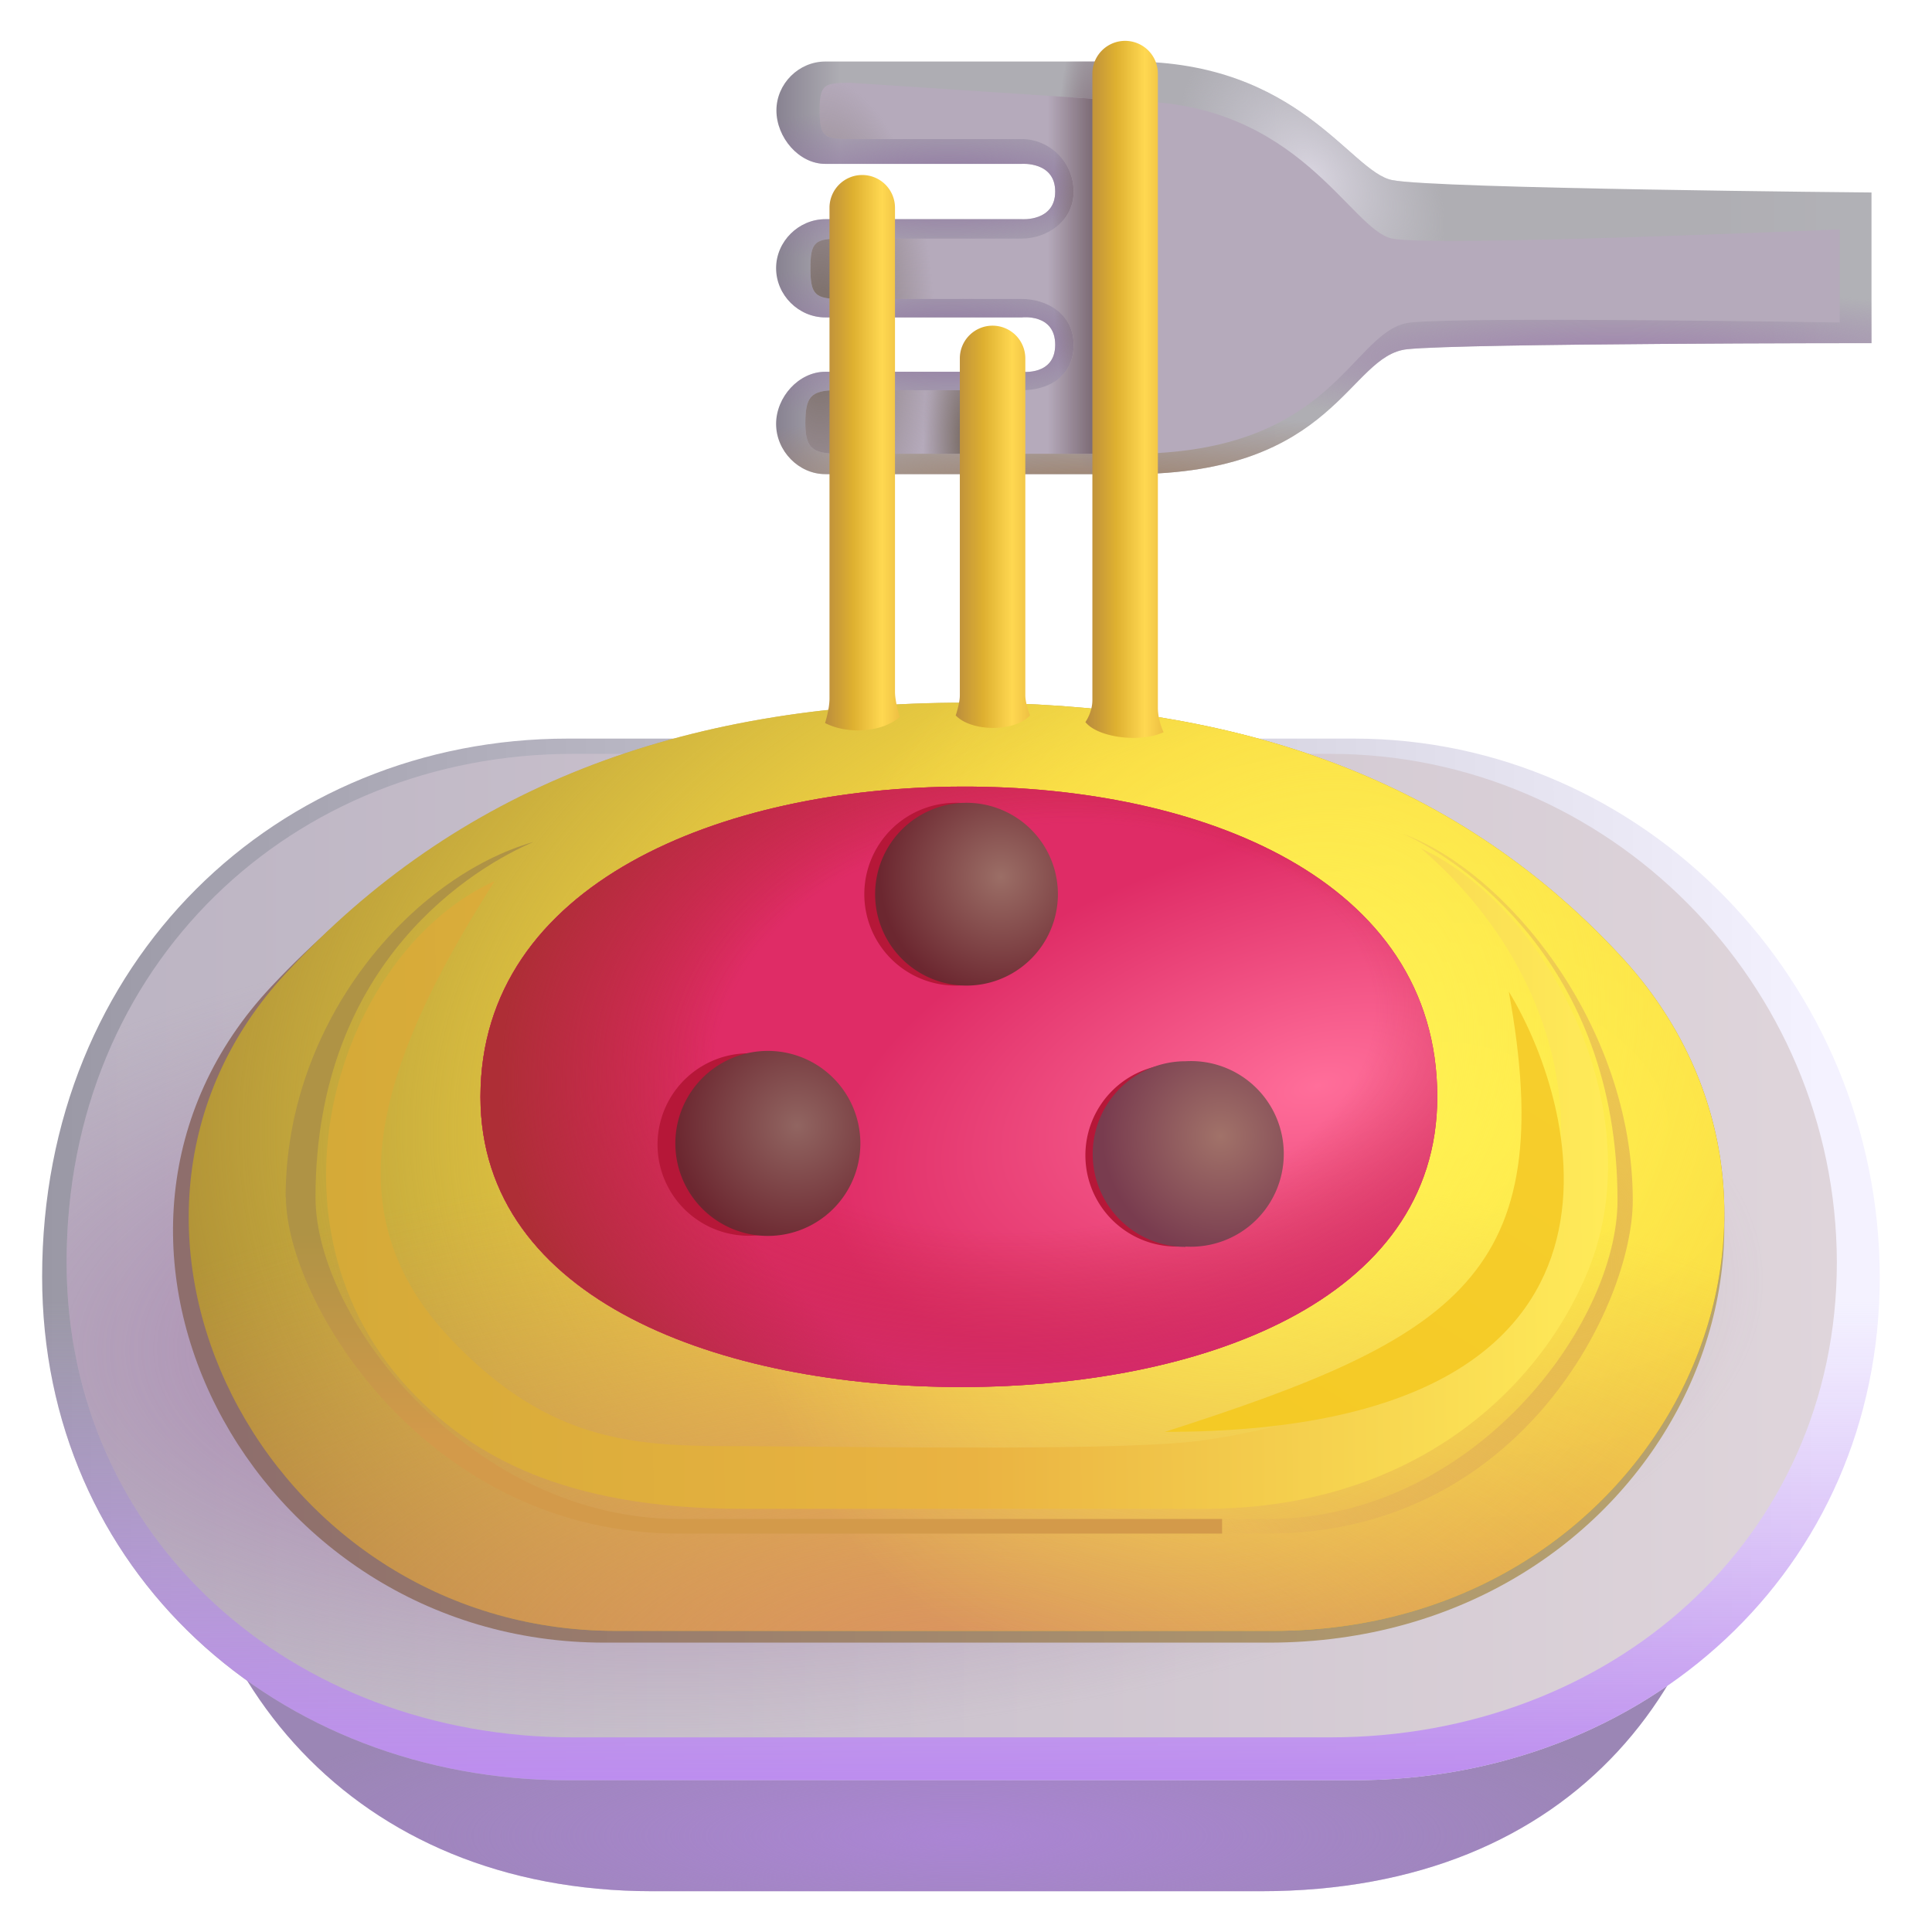 <?xml version="1.0"?>
<svg width="2063.37" height="2063.37" xmlns="http://www.w3.org/2000/svg" xmlns:svg="http://www.w3.org/2000/svg" xmlns:xlink="http://www.w3.org/1999/xlink" data-name="Modo de aislamiento">
 <defs>
  <style>.cls-1{fill:#e4ac4b;}.cls-2{opacity:0.3;}.cls-3{fill:#5d1e4e;}.cls-4{fill:#f1cc30;}.cls-5{opacity:0.65;}.cls-6{fill:#fff;}.cls-7{fill:#cb1e27;}.cls-8{fill:#a01c27;}.cls-9{fill:#e8c352;}.cls-10{fill:#7dc562;}.cls-11{fill:#592047;}.cls-12{fill:#582147;}.cls-13{fill:#d59654;}.cls-14{fill:#5e1e4e;}</style>
  <symbol height="66" id="svg_223" viewBox="0 0 66 66" width="66" xmlns="http://www.w3.org/2000/svg">
   <path d="m61.68,8.25s-13.76,-0.12 -15.08,-0.39c-1.32,-0.26 -2.93,-3.73 -8.22,-3.73l-9.61,0c-0.84,0 -1.54,0.7 -1.54,1.54s0.7,1.68 1.54,1.68l6.18,0s1.05,-0.08 1.05,0.87c0,0.95 -1.05,0.87 -1.05,0.87l-6.18,0c-0.84,0 -1.55,0.7 -1.55,1.54c0,0.85 0.71,1.55 1.55,1.55l6.18,0s1.05,-0.13 1.05,0.86c0,0.98 -1.05,0.85 -1.05,0.85l-6.18,0c-0.84,0 -1.55,0.8 -1.55,1.64c0,0.85 0.71,1.58 1.55,1.58l9.61,0c6.48,0 6.83,-3.74 8.7,-3.93c1.87,-0.19 14.6,-0.19 14.6,-0.19l0,-4.74z" fill="url(#svg_202)"/>
   <path d="m61.68,8.25s-13.76,-0.12 -15.08,-0.39c-1.32,-0.26 -2.93,-3.73 -8.22,-3.73l-9.61,0c-0.84,0 -1.54,0.7 -1.54,1.54s0.7,1.68 1.54,1.68l6.18,0s1.05,-0.08 1.05,0.87c0,0.95 -1.05,0.87 -1.05,0.87l-6.18,0c-0.84,0 -1.55,0.7 -1.55,1.54c0,0.85 0.71,1.55 1.55,1.55l6.18,0s1.05,-0.13 1.05,0.86c0,0.98 -1.05,0.85 -1.05,0.85l-6.18,0c-0.84,0 -1.55,0.8 -1.55,1.64c0,0.85 0.71,1.58 1.55,1.58l9.61,0c6.48,0 6.83,-3.74 8.7,-3.93c1.87,-0.19 14.6,-0.19 14.6,-0.19l0,-4.74z" fill="url(#svg_222)"/>
   <path d="m61.68,8.25s-13.76,-0.12 -15.08,-0.39c-1.32,-0.26 -2.93,-3.73 -8.22,-3.73l-9.61,0c-0.84,0 -1.54,0.7 -1.54,1.54s0.7,1.68 1.54,1.68l6.18,0s1.05,-0.08 1.05,0.87c0,0.95 -1.05,0.87 -1.05,0.87l-6.18,0c-0.84,0 -1.55,0.7 -1.55,1.54c0,0.85 0.71,1.55 1.55,1.55l6.18,0s1.05,-0.13 1.05,0.86c0,0.98 -1.05,0.85 -1.05,0.85l-6.18,0c-0.84,0 -1.55,0.8 -1.55,1.64c0,0.85 0.71,1.58 1.55,1.58l9.61,0c6.48,0 6.83,-3.74 8.7,-3.93c1.87,-0.19 14.6,-0.19 14.6,-0.19l0,-4.74z" fill="url(#svg_221)"/>
   <path d="m61.68,8.25s-13.76,-0.12 -15.08,-0.39c-1.32,-0.26 -2.93,-3.73 -8.22,-3.73l-9.61,0c-0.84,0 -1.54,0.7 -1.54,1.54s0.7,1.68 1.54,1.68l6.18,0s1.05,-0.08 1.05,0.87c0,0.95 -1.05,0.87 -1.05,0.87l-6.18,0c-0.84,0 -1.55,0.7 -1.55,1.54c0,0.85 0.71,1.55 1.55,1.55l6.18,0s1.05,-0.13 1.05,0.86c0,0.98 -1.05,0.85 -1.05,0.85l-6.18,0c-0.84,0 -1.55,0.8 -1.55,1.64c0,0.85 0.71,1.58 1.55,1.58l9.61,0c6.48,0 6.83,-3.74 8.7,-3.93c1.87,-0.19 14.6,-0.19 14.6,-0.19l0,-4.74z" fill="url(#svg_220)"/>
   <path d="m61.68,8.25s-13.76,-0.12 -15.08,-0.39c-1.32,-0.26 -2.93,-3.73 -8.22,-3.73l-9.61,0c-0.84,0 -1.54,0.7 -1.54,1.54s0.7,1.68 1.54,1.68l6.18,0s1.05,-0.08 1.05,0.87c0,0.95 -1.05,0.87 -1.05,0.87l-6.18,0c-0.84,0 -1.55,0.7 -1.55,1.54c0,0.85 0.71,1.55 1.55,1.55l6.18,0s1.05,-0.13 1.05,0.86c0,0.98 -1.05,0.85 -1.05,0.85l-6.18,0c-0.84,0 -1.55,0.8 -1.55,1.64c0,0.85 0.71,1.58 1.55,1.58l9.61,0c6.48,0 6.83,-3.74 8.7,-3.93c1.87,-0.19 14.6,-0.19 14.6,-0.19l0,-4.74z" fill="url(#svg_219)"/>
   <path d="m61.68,8.25s-13.76,-0.12 -15.08,-0.39c-1.32,-0.26 -2.93,-3.73 -8.22,-3.73l-9.61,0c-0.84,0 -1.54,0.7 -1.54,1.54s0.7,1.68 1.54,1.68l6.18,0s1.05,-0.08 1.05,0.87c0,0.95 -1.05,0.87 -1.05,0.87l-6.18,0c-0.84,0 -1.55,0.7 -1.55,1.54c0,0.85 0.71,1.55 1.55,1.55l6.18,0s1.05,-0.13 1.05,0.86c0,0.98 -1.05,0.85 -1.05,0.85l-6.18,0c-0.84,0 -1.55,0.8 -1.55,1.64c0,0.85 0.71,1.58 1.55,1.58l9.61,0c6.48,0 6.83,-3.74 8.7,-3.93c1.87,-0.19 14.6,-0.19 14.6,-0.19l0,-4.74z" fill="url(#svg_218)"/>
   <path d="m61.68,8.25s-13.76,-0.12 -15.08,-0.39c-1.32,-0.26 -2.93,-3.73 -8.22,-3.73l-9.61,0c-0.84,0 -1.54,0.7 -1.54,1.54s0.7,1.68 1.54,1.68l6.18,0s1.05,-0.08 1.05,0.87c0,0.95 -1.05,0.87 -1.05,0.87l-6.18,0c-0.84,0 -1.55,0.7 -1.55,1.54c0,0.85 0.71,1.55 1.55,1.55l6.18,0s1.05,-0.13 1.05,0.86c0,0.98 -1.05,0.85 -1.05,0.85l-6.18,0c-0.84,0 -1.55,0.8 -1.55,1.64c0,0.85 0.71,1.58 1.55,1.58l9.61,0c6.48,0 6.83,-3.74 8.7,-3.93c1.87,-0.19 14.6,-0.19 14.6,-0.19l0,-4.74z" fill="url(#svg_217)"/>
   <g filter="url(#svg_190)">
    <path d="m60.68,9.41s-12.76,0.56 -14.08,0.29c-1.32,-0.27 -2.93,-4.32 -8.22,-4.32l-8.8,-0.58c-0.84,0 -0.99,0.03 -0.99,0.87c0,0.85 0.15,0.9 0.99,0.9l5.37,0c0.85,0 1.63,0.7 1.63,1.65c0,0.95 -0.86,1.48 -1.63,1.48l-5.66,0c-0.84,0 -0.99,0.09 -0.99,0.93c0,0.85 0.15,0.97 0.99,0.97l5.66,0c0.76,0 1.63,0.45 1.63,1.44c0,0.98 -0.76,1.43 -1.63,1.43l-5.82,0c-0.84,0 -0.99,0.22 -0.99,1.06c0,0.85 0.31,0.94 1.16,0.94l9.08,0c6.48,0 6.93,-3.93 8.8,-4.13c1.87,-0.19 13.5,0 13.5,0l0,-2.93z" fill="#B5AABB"/>
    <path d="m60.68,9.41s-12.76,0.56 -14.08,0.29c-1.32,-0.27 -2.93,-4.32 -8.22,-4.32l-8.8,-0.58c-0.84,0 -0.99,0.03 -0.99,0.87c0,0.85 0.15,0.9 0.99,0.9l5.37,0c0.85,0 1.63,0.7 1.63,1.65c0,0.95 -0.86,1.48 -1.63,1.48l-5.66,0c-0.84,0 -0.99,0.09 -0.99,0.93c0,0.85 0.15,0.97 0.99,0.97l5.66,0c0.76,0 1.63,0.45 1.63,1.44c0,0.98 -0.76,1.43 -1.63,1.43l-5.82,0c-0.84,0 -0.99,0.22 -0.99,1.06c0,0.85 0.31,0.94 1.16,0.94l9.08,0c6.48,0 6.93,-3.93 8.8,-4.13c1.87,-0.19 13.5,0 13.5,0l0,-2.93z" fill="url(#svg_201)"/>
    <path d="m60.68,9.41s-12.76,0.56 -14.08,0.29c-1.32,-0.27 -2.93,-4.32 -8.22,-4.32l-8.8,-0.58c-0.84,0 -0.99,0.03 -0.99,0.87c0,0.85 0.15,0.9 0.99,0.9l5.37,0c0.85,0 1.63,0.7 1.63,1.65c0,0.95 -0.86,1.48 -1.63,1.48l-5.66,0c-0.84,0 -0.99,0.09 -0.99,0.93c0,0.85 0.15,0.97 0.99,0.97l5.66,0c0.76,0 1.63,0.45 1.63,1.44c0,0.98 -0.76,1.43 -1.63,1.43l-5.82,0c-0.84,0 -0.99,0.22 -0.99,1.06c0,0.85 0.31,0.94 1.16,0.94l9.08,0c6.48,0 6.93,-3.93 8.8,-4.13c1.87,-0.19 13.5,0 13.5,0l0,-2.93z" fill="url(#svg_216)"/>
    <path d="m60.68,9.41s-12.76,0.56 -14.08,0.29c-1.32,-0.27 -2.93,-4.32 -8.22,-4.32l-8.8,-0.58c-0.84,0 -0.99,0.03 -0.99,0.87c0,0.85 0.15,0.9 0.99,0.9l5.37,0c0.85,0 1.63,0.7 1.63,1.65c0,0.95 -0.86,1.48 -1.63,1.48l-5.66,0c-0.84,0 -0.99,0.09 -0.99,0.93c0,0.85 0.15,0.97 0.99,0.97l5.66,0c0.76,0 1.63,0.45 1.63,1.44c0,0.98 -0.76,1.43 -1.63,1.43l-5.82,0c-0.84,0 -0.99,0.22 -0.99,1.06c0,0.85 0.31,0.94 1.16,0.94l9.08,0c6.48,0 6.93,-3.93 8.8,-4.13c1.87,-0.19 13.5,0 13.5,0l0,-2.93z" fill="url(#svg_215)"/>
   </g>
   <path d="m42.47,61.69l-19.14,0c-9.41,0 -15.02,-6.72 -15.02,-15.02l0,-5.94l49.17,0l0,5.94c0,8.3 -5.08,15.02 -15.01,15.02z" fill="#9B86B5"/>
   <path d="m42.47,61.69l-19.14,0c-9.41,0 -15.02,-6.72 -15.02,-15.02l0,-5.94l49.17,0l0,5.94c0,8.3 -5.08,15.02 -15.01,15.02z" fill="url(#svg_214)"/>
   <path d="m45.4,25.43l-24.73,0c-9.14,0 -16.54,6.99 -16.54,16.93c0,9.26 7.4,15.84 16.54,15.84l24.73,0c9.13,0 16.54,-6.58 16.54,-15.84c-0.02,-9.27 -7.43,-16.93 -16.54,-16.93z" fill="url(#svg_200)"/>
   <path d="m45.4,25.43l-24.73,0c-9.14,0 -16.54,6.99 -16.54,16.93c0,9.26 7.4,15.84 16.54,15.84l24.73,0c9.13,0 16.54,-6.58 16.54,-15.84c-0.02,-9.27 -7.43,-16.93 -16.54,-16.93z" fill="url(#svg_199)"/>
   <g filter="url(#svg_189)">
    <path d="m44.65,25.91l-23.82,0c-8.8,0 -15.93,6.6 -15.93,15.99c0,8.74 7.13,14.95 15.93,14.95l23.82,0c8.8,0 15.94,-6.21 15.94,-14.95c-0.02,-8.75 -7.16,-15.99 -15.94,-15.99z" fill="url(#svg_198)"/>
    <path d="m44.65,25.91l-23.82,0c-8.8,0 -15.93,6.6 -15.93,15.99c0,8.74 7.13,14.95 15.93,14.95l23.82,0c8.8,0 15.94,-6.21 15.94,-14.95c-0.02,-8.75 -7.16,-15.99 -15.94,-15.99z" fill="url(#svg_213)"/>
   </g>
   <g filter="url(#svg_188)">
    <path d="m32.97,24.75c-9.13,0 -16.21,2.7 -21.63,8.48c-7.34,7.82 -0.72,20.64 10.48,20.64l20.9,0c12.24,0 18.67,-13.05 11.03,-21.18c-5.43,-5.79 -12.59,-7.94 -20.78,-7.94" fill="url(#svg_197)"/>
   </g>
   <path d="m33.21,24.3c-9.04,0 -16.05,2.71 -21.41,8.51c-7.26,7.83 -0.71,20.69 10.37,20.69l20.69,0c12.12,0 18.49,-13.09 10.92,-21.24c-5.38,-5.8 -12.47,-7.96 -20.58,-7.96l0.01,0z" fill="#AD8E36"/>
   <path d="m33.21,24.3c-9.04,0 -16.05,2.71 -21.41,8.51c-7.26,7.83 -0.71,20.69 10.37,20.69l20.69,0c12.12,0 18.49,-13.09 10.92,-21.24c-5.38,-5.8 -12.47,-7.96 -20.58,-7.96l0.01,0z" fill="url(#svg_212)"/>
   <path d="m33.21,24.3c-9.04,0 -16.05,2.71 -21.41,8.51c-7.26,7.83 -0.71,20.69 10.37,20.69l20.69,0c12.12,0 18.49,-13.09 10.92,-21.24c-5.38,-5.8 -12.47,-7.96 -20.58,-7.96l0.01,0z" fill="url(#svg_211)"/>
   <path d="m33.21,24.3c-9.04,0 -16.05,2.71 -21.41,8.51c-7.26,7.83 -0.71,20.69 10.37,20.69l20.69,0c12.12,0 18.49,-13.09 10.92,-21.24c-5.38,-5.8 -12.47,-7.96 -20.58,-7.96l0.01,0z" fill="url(#svg_210)"/>
   <g filter="url(#svg_187)">
    <path d="m47.5,28.88c3.42,2.91 5.71,7.79 3.61,12.82c-0.88,2.11 -4.35,4.92 -10.41,5.8c-2.38,0.35 -10.16,0.21 -14.56,0.19c-3.23,0 -6.01,-0.03 -9.19,-3.41c-3.61,-3.84 -2.42,-8.38 1.42,-14.37c-4.93,2.22 -7.74,10.89 -2.48,16.21c1.76,1.78 4.54,3.54 10.25,3.54l14.56,0c6.32,0 10.43,-3.52 12.06,-7.48c2.08,-5.08 -1.31,-11.49 -5.26,-13.3z" fill="url(#svg_196)"/>
   </g>
   <path d="m17.92,36.7c0,6.41 7.59,9.13 15.14,9.13c7.5,-0.01 14.96,-2.69 14.96,-9.13c0,-6.86 -7.46,-9.78 -14.96,-9.76c-7.55,0.02 -15.14,3.04 -15.14,9.76z" fill="#BF2B3B"/>
   <path d="m17.92,36.7c0,6.41 7.59,9.13 15.14,9.13c7.5,-0.01 14.96,-2.69 14.96,-9.13c0,-6.86 -7.46,-9.78 -14.96,-9.76c-7.55,0.02 -15.14,3.04 -15.14,9.76z" fill="url(#svg_209)"/>
   <path d="m17.92,36.7c0,6.41 7.59,9.13 15.14,9.13c7.5,-0.01 14.96,-2.69 14.96,-9.13c0,-6.86 -7.46,-9.78 -14.96,-9.76c-7.55,0.02 -15.14,3.04 -15.14,9.76z" fill="url(#svg_208)"/>
   <path d="m17.92,36.7c0,6.41 7.59,9.13 15.14,9.13c7.5,-0.01 14.96,-2.69 14.96,-9.13c0,-6.86 -7.46,-9.78 -14.96,-9.76c-7.55,0.02 -15.14,3.04 -15.14,9.76z" fill="url(#svg_207)"/>
   <g filter="url(#svg_186)">
    <path d="m26.36,41.07a2.87,2.87 0 1 0 0,-5.74a2.87,2.87 0 0 0 0,5.74z" fill="#B61738"/>
   </g>
   <g filter="url(#svg_185)">
    <path d="m39.82,41.41a2.87,2.87 0 1 0 0,-5.74a2.87,2.87 0 0 0 0,5.74z" fill="#B61738"/>
   </g>
   <path d="m26.79,41.07a2.91,2.91 0 1 0 0,-5.81a2.91,2.91 0 0 0 0,5.81z" fill="url(#svg_206)"/>
   <g filter="url(#svg_184)">
    <path d="m32.87,33.2a2.87,2.87 0 1 0 0,-5.75a2.87,2.87 0 0 0 0,5.75z" fill="#B61738"/>
   </g>
   <path d="m33.21,33.2a2.87,2.87 0 1 0 0,-5.75a2.87,2.87 0 0 0 0,5.75z" fill="url(#svg_205)"/>
   <path d="m40.1,41.41a2.92,2.92 0 1 0 0,-5.83a2.92,2.92 0 0 0 0,5.84l0,-0.01z" fill="url(#svg_204)"/>
   <g filter="url(#svg_183)">
    <path d="m50.27,33.39c2.32,3.8 4.85,13.85 -10.82,13.85c9.2,-2.95 12.44,-4.96 10.82,-13.85z" fill="url(#svg_195)"/>
   </g>
   <g filter="url(#svg_182)">
    <path d="m54.17,39.96c0,-5.55 -4.02,-10.38 -7.25,-11.54c1.76,0.76 6.77,4.06 6.77,11.54c0,3.9 -4.53,10.02 -11.01,10.02l-17.08,0l0,0.46l17.08,0c8,0 11.49,-7.25 11.49,-10.48z" fill="url(#svg_203)"/>
   </g>
   <g filter="url(#svg_181)">
    <path d="m11.79,39.86c0,-5.55 3.97,-10.08 7.8,-11.18c-1.76,0.75 -6.86,3.7 -6.86,11.18c0,3.9 4.96,10.12 11.44,10.12l17.08,0l0,0.46l-17.08,0c-7.99,0 -12.37,-7.35 -12.37,-10.58l-0.01,0z" fill="url(#svg_194)"/>
   </g>
   <path clip-rule="evenodd" d="m29.93,7.7a1.03,1.03 0 0 1 1.03,1.03l0,15.23c0,0.31 0.15,0.79 0.15,0.79c-0.54,0.48 -1.63,0.56 -2.35,0.19c0,0 0.14,-0.43 0.14,-0.77l0,-15.44a1.03,1.03 0 0 1 1.03,-1.03z" fill="url(#svg_193)" fill-rule="evenodd"/>
   <path clip-rule="evenodd" d="m34.03,12.44a1.03,1.03 0 0 1 1.03,1.03l0,10.6c0,0.26 0.15,0.63 0.15,0.63c-0.49,0.53 -1.85,0.52 -2.34,0c0,0 0.13,-0.37 0.13,-0.63l0,-10.6a1.03,1.03 0 0 1 1.03,-1.03z" fill="url(#svg_192)" fill-rule="evenodd"/>
   <path clip-rule="evenodd" d="m38.2,3.48a1.03,1.03 0 0 1 1.03,1.03l0,19.95c0,0.4 0.18,0.77 0.18,0.77c-0.74,0.34 -2.07,0.17 -2.46,-0.32c0,0 0.22,-0.3 0.22,-0.69l0,-19.71a1.03,1.03 0 0 1 1.03,-1.03z" fill="url(#svg_191)" fill-rule="evenodd"/>
   <defs>
    <radialGradient cx="0" cy="0" gradientTransform="rotate(49.16 13.658 52.026) scale(5.027 3.414)" gradientUnits="userSpaceOnUse" id="svg_222" r="1">
     <stop stop-color="#D8D4DF"/>
     <stop offset="1" stop-color="#CECBD6" stop-opacity="0"/>
    </radialGradient>
    <radialGradient cx="0" cy="0" gradientTransform="matrix(0 2.127 -14.824 0 53.561 13.406)" gradientUnits="userSpaceOnUse" id="svg_221" r="1">
     <stop stop-color="#9F83AD"/>
     <stop offset="1" stop-color="#9F82AD" stop-opacity="0"/>
    </radialGradient>
    <radialGradient cx="0" cy="0" gradientTransform="matrix(0 2.562 -9.675 0 32.614 8.056)" gradientUnits="userSpaceOnUse" id="svg_220" r="1">
     <stop stop-color="#8E74A0"/>
     <stop offset="1" stop-color="#8F74A2" stop-opacity="0"/>
    </radialGradient>
    <radialGradient cx="0" cy="0" gradientTransform="matrix(0 2.578 -9.736 0 32.614 12.955)" gradientUnits="userSpaceOnUse" id="svg_219" r="1">
     <stop stop-color="#8E74A0"/>
     <stop offset="1" stop-color="#8F74A2" stop-opacity="0"/>
    </radialGradient>
    <radialGradient cx="0" cy="0" gradientTransform="matrix(0 3.158 -26.087 0 37.125 17.467)" gradientUnits="userSpaceOnUse" id="svg_218" r="1">
     <stop stop-color="#9C816C"/>
     <stop offset="0.69" stop-color="#9E8373" stop-opacity="0"/>
    </radialGradient>
    <radialGradient cx="0" cy="0" gradientTransform="matrix(0 7.444 -1.292 0 37.189 9.669)" gradientUnits="userSpaceOnUse" id="svg_217" r="1">
     <stop offset="0.44" stop-color="#85747F"/>
     <stop offset="1" stop-color="#867680" stop-opacity="0"/>
    </radialGradient>
    <radialGradient cx="0" cy="0" gradientTransform="matrix(0 4.447 -1.354 0 33.194 15.984)" gradientUnits="userSpaceOnUse" id="svg_216" r="1">
     <stop offset="0.17" stop-color="#80736F"/>
     <stop offset="1" stop-color="#7F7371" stop-opacity="0"/>
    </radialGradient>
    <radialGradient cx="0" cy="0" gradientTransform="matrix(0 7.992 -3.609 0 28.617 12.633)" gradientUnits="userSpaceOnUse" id="svg_215" r="1">
     <stop offset="0.17" stop-color="#80736F"/>
     <stop offset="1" stop-color="#7F7371" stop-opacity="0"/>
    </radialGradient>
    <radialGradient cx="0" cy="0" gradientTransform="matrix(0 4.641 -23.098 0 32.897 59.942)" gradientUnits="userSpaceOnUse" id="svg_214" r="1">
     <stop stop-color="#AB85D4"/>
     <stop offset="1" stop-color="#AB85D4" stop-opacity="0"/>
    </radialGradient>
    <radialGradient cx="0" cy="0" gradientTransform="rotate(87.166 -9.747 35.867) scale(13.036 31.749)" gradientUnits="userSpaceOnUse" id="svg_213" r="1">
     <stop stop-color="#9A56A5"/>
     <stop offset="1" stop-color="#A68EAA" stop-opacity="0"/>
    </radialGradient>
    <radialGradient cx="0" cy="0" gradientTransform="matrix(0 31.324 -48.373 0 48.083 37.777)" gradientUnits="userSpaceOnUse" id="svg_212" r="1">
     <stop stop-color="#FFEB4A"/>
     <stop offset="0.42" stop-color="#F8D640"/>
     <stop offset="0.85" stop-color="#FFEF4F" stop-opacity="0"/>
    </radialGradient>
    <radialGradient cx="0" cy="0" gradientTransform="matrix(0 25.652 -58.364 0 32.897 55.044)" gradientUnits="userSpaceOnUse" id="svg_211" r="1">
     <stop offset="0.03" stop-color="#DA9360"/>
     <stop offset="0.65" stop-color="#DA9260" stop-opacity="0"/>
    </radialGradient>
    <radialGradient cx="0" cy="0" gradientTransform="rotate(120.277 11.166 30.406) scale(20.151 15.812)" gradientUnits="userSpaceOnUse" id="svg_210" r="1">
     <stop stop-color="#FFF254"/>
     <stop offset="1" stop-color="#FFF254" stop-opacity="0"/>
    </radialGradient>
    <radialGradient cx="0" cy="0" gradientTransform="rotate(75.009 -1.595 46.998) scale(7.974 15.81)" gradientUnits="userSpaceOnUse" id="svg_209" r="1">
     <stop stop-color="#FF6E9A"/>
     <stop offset="1" stop-color="#DF2C66"/>
    </radialGradient>
    <radialGradient cx="0" cy="0" gradientTransform="rotate(84.841 -1.049 36.812) scale(18.638 30.621)" gradientUnits="userSpaceOnUse" id="svg_208" r="1">
     <stop offset="0.34" stop-color="#BB2635" stop-opacity="0"/>
     <stop offset="0.71" stop-color="#D92B83"/>
     <stop offset="1" stop-color="#B72733"/>
    </radialGradient>
    <radialGradient cx="0" cy="0" gradientTransform="matrix(-3.223 19.594 -25.575 -4.206 37.256 37.383)" gradientUnits="userSpaceOnUse" id="svg_207" r="1">
     <stop offset="0.47" stop-color="#B52833" stop-opacity="0"/>
     <stop offset="0.73" stop-color="#AE2E36"/>
    </radialGradient>
    <radialGradient cx="0" cy="0" gradientTransform="rotate(136.169 6.375 24.412) scale(4.521)" gradientUnits="userSpaceOnUse" id="svg_206" r="1">
     <stop stop-color="#916561"/>
     <stop offset="0.85" stop-color="#6C2730"/>
    </radialGradient>
    <radialGradient cx="0" cy="0" gradientTransform="rotate(136.169 11.154 21.786) scale(4.467)" gradientUnits="userSpaceOnUse" id="svg_205" r="1">
     <stop stop-color="#9B6E66"/>
     <stop offset="0.85" stop-color="#6C2730"/>
    </radialGradient>
    <radialGradient cx="0" cy="0" gradientTransform="rotate(136.169 12.971 27.258) scale(4.536)" gradientUnits="userSpaceOnUse" id="svg_204" r="1">
     <stop stop-color="#A17269"/>
     <stop offset="0.82" stop-color="#793C4F"/>
    </radialGradient>
    <radialGradient cx="0" cy="0" gradientTransform="matrix(-11.408 8.25 -10.919 -15.099 51.513 41.41)" gradientUnits="userSpaceOnUse" id="svg_203" r="1">
     <stop stop-color="#E7BE4C"/>
     <stop offset="1" stop-color="#D79963" stop-opacity="0"/>
    </radialGradient>
    <linearGradient gradientUnits="userSpaceOnUse" id="svg_202" x1="27.23" x2="60.59" y1="10.62" y2="10.62">
     <stop stop-color="#888291"/>
     <stop offset="0.06" stop-color="#AEADB3"/>
     <stop offset="0.88" stop-color="#AFAEB3"/>
     <stop offset="1" stop-color="#B1B1B6"/>
    </linearGradient>
    <linearGradient gradientUnits="userSpaceOnUse" id="svg_201" x1="35.77" x2="38.67" y1="11.66" y2="11.66">
     <stop stop-color="#7E6C77" stop-opacity="0"/>
     <stop offset="0.47" stop-color="#7E6D77"/>
     <stop offset="1" stop-color="#7E6E77" stop-opacity="0"/>
    </linearGradient>
    <linearGradient gradientUnits="userSpaceOnUse" id="svg_200" x1="4.13" x2="60.07" y1="40.22" y2="40.22">
     <stop stop-color="#9A98A5"/>
     <stop offset="1" stop-color="#F4F2FF"/>
    </linearGradient>
    <linearGradient gradientUnits="userSpaceOnUse" id="svg_199" x1="33.03" x2="33.03" y1="25.43" y2="58.2">
     <stop offset="0.54" stop-color="#C8A0F5" stop-opacity="0"/>
     <stop offset="1" stop-color="#BD8DEF"/>
    </linearGradient>
    <linearGradient gradientUnits="userSpaceOnUse" id="svg_198" x1="5.67" x2="60.59" y1="41.38" y2="41.38">
     <stop stop-color="#BCB4C3"/>
     <stop offset="1" stop-color="#DFD5DB"/>
    </linearGradient>
    <linearGradient gradientUnits="userSpaceOnUse" id="svg_197" x1="10.19" x2="57.05" y1="39.31" y2="39.31">
     <stop stop-color="#8E6E6C"/>
     <stop offset="1" stop-color="#B8A46E"/>
    </linearGradient>
    <linearGradient gradientUnits="userSpaceOnUse" id="svg_196" x1="53.39" x2="13.18" y1="34.42" y2="34.8">
     <stop stop-color="#FFEB59"/>
     <stop offset="0.5" stop-color="#EAB342"/>
     <stop offset="1" stop-color="#D5AA38"/>
    </linearGradient>
    <linearGradient gradientUnits="userSpaceOnUse" id="svg_195" x1="48.58" x2="39.11" y1="33.61" y2="48.88">
     <stop stop-color="#F6CE2C"/>
     <stop offset="1" stop-color="#F4C924"/>
    </linearGradient>
    <linearGradient gradientUnits="userSpaceOnUse" id="svg_194" x1="16.76" x2="16.76" y1="32.65" y2="50.43">
     <stop offset="0.47" stop-color="#AF9345"/>
     <stop offset="0.84" stop-color="#D39A4A"/>
    </linearGradient>
    <linearGradient gradientUnits="userSpaceOnUse" id="svg_193" x1="28.73" x2="32.37" y1="16.13" y2="16.13">
     <stop stop-color="#BA8C3D"/>
     <stop offset="0.25" stop-color="#DEB030"/>
     <stop offset="0.5" stop-color="#FFD851"/>
     <stop offset="0.71" stop-color="#E8B83E"/>
    </linearGradient>
    <linearGradient gradientUnits="userSpaceOnUse" id="svg_192" x1="32.83" x2="36.47" y1="19.25" y2="19.25">
     <stop stop-color="#BA8C3D"/>
     <stop offset="0.25" stop-color="#DEB030"/>
     <stop offset="0.5" stop-color="#FFD851"/>
     <stop offset="0.71" stop-color="#E8B83E"/>
    </linearGradient>
    <linearGradient gradientUnits="userSpaceOnUse" id="svg_191" x1="37" x2="40.64" y1="13.37" y2="13.37">
     <stop stop-color="#BA8C3D"/>
     <stop offset="0.25" stop-color="#DEB030"/>
     <stop offset="0.5" stop-color="#FFD851"/>
     <stop offset="0.71" stop-color="#E8B83E"/>
    </linearGradient>
    <filter color-interpolation-filters="sRGB" filterUnits="userSpaceOnUse" height="12.16" id="svg_190" width="33.04" x="27.89" y="4.55">
     <feFlood flood-opacity="0" result="BackgroundImageFix"/>
     <feBlend in="SourceGraphic" in2="BackgroundImageFix"/>
     <feGaussianBlur result="effect1_foregroundBlur_3_4560" stdDeviation="0.13"/>
    </filter>
    <filter color-interpolation-filters="sRGB" filterUnits="userSpaceOnUse" height="31.94" id="svg_189" width="56.69" x="4.4" y="25.41">
     <feFlood flood-opacity="0" result="BackgroundImageFix"/>
     <feBlend in="SourceGraphic" in2="BackgroundImageFix"/>
     <feGaussianBlur result="effect1_foregroundBlur_3_4560" stdDeviation="0.25"/>
    </filter>
    <filter color-interpolation-filters="sRGB" filterUnits="userSpaceOnUse" height="29.62" id="svg_188" width="49.3" x="8" y="24.5">
     <feFlood flood-opacity="0" result="BackgroundImageFix"/>
     <feBlend in="SourceGraphic" in2="BackgroundImageFix"/>
     <feGaussianBlur result="effect1_foregroundBlur_3_4560" stdDeviation="0.13"/>
    </filter>
    <filter color-interpolation-filters="sRGB" filterUnits="userSpaceOnUse" height="21.79" id="svg_187" width="41.33" x="12.56" y="28.38">
     <feFlood flood-opacity="0" result="BackgroundImageFix"/>
     <feBlend in="SourceGraphic" in2="BackgroundImageFix"/>
     <feGaussianBlur result="effect1_foregroundBlur_3_4560" stdDeviation="0.25"/>
    </filter>
    <filter color-interpolation-filters="sRGB" filterUnits="userSpaceOnUse" height="6.25" id="svg_186" width="6.25" x="23.24" y="35.08">
     <feFlood flood-opacity="0" result="BackgroundImageFix"/>
     <feBlend in="SourceGraphic" in2="BackgroundImageFix"/>
     <feGaussianBlur result="effect1_foregroundBlur_3_4560" stdDeviation="0.13"/>
    </filter>
    <filter color-interpolation-filters="sRGB" filterUnits="userSpaceOnUse" height="6.25" id="svg_185" width="6.25" x="36.7" y="35.42">
     <feFlood flood-opacity="0" result="BackgroundImageFix"/>
     <feBlend in="SourceGraphic" in2="BackgroundImageFix"/>
     <feGaussianBlur result="effect1_foregroundBlur_3_4560" stdDeviation="0.13"/>
    </filter>
    <filter color-interpolation-filters="sRGB" filterUnits="userSpaceOnUse" height="6.25" id="svg_184" width="6.25" x="29.75" y="27.2">
     <feFlood flood-opacity="0" result="BackgroundImageFix"/>
     <feBlend in="SourceGraphic" in2="BackgroundImageFix"/>
     <feGaussianBlur result="effect1_foregroundBlur_3_4560" stdDeviation="0.13"/>
    </filter>
    <filter color-interpolation-filters="sRGB" filterUnits="userSpaceOnUse" height="14.86" id="svg_183" width="13.56" x="38.95" y="32.89">
     <feFlood flood-opacity="0" result="BackgroundImageFix"/>
     <feBlend in="SourceGraphic" in2="BackgroundImageFix"/>
     <feGaussianBlur result="effect1_foregroundBlur_3_4560" stdDeviation="0.25"/>
    </filter>
    <filter color-interpolation-filters="sRGB" filterUnits="userSpaceOnUse" height="23.01" id="svg_182" width="29.57" x="25.1" y="27.92">
     <feFlood flood-opacity="0" result="BackgroundImageFix"/>
     <feBlend in="SourceGraphic" in2="BackgroundImageFix"/>
     <feGaussianBlur result="effect1_foregroundBlur_3_4560" stdDeviation="0.25"/>
    </filter>
    <filter color-interpolation-filters="sRGB" filterUnits="userSpaceOnUse" height="22.75" id="svg_181" width="30.45" x="11.29" y="28.18">
     <feFlood flood-opacity="0" result="BackgroundImageFix"/>
     <feBlend in="SourceGraphic" in2="BackgroundImageFix"/>
     <feGaussianBlur result="effect1_foregroundBlur_3_4560" stdDeviation="0.25"/>
    </filter>
   </defs>
  </symbol>
 </defs>
 <g class="layer">
  <title>Layer 1</title>
  <use id="svg_224" transform="matrix(33.949 0 0 33.949 -55.159 -34.446)" x="-1.18" xlink:href="#svg_223" y="-1.18"/>
 </g>
</svg>